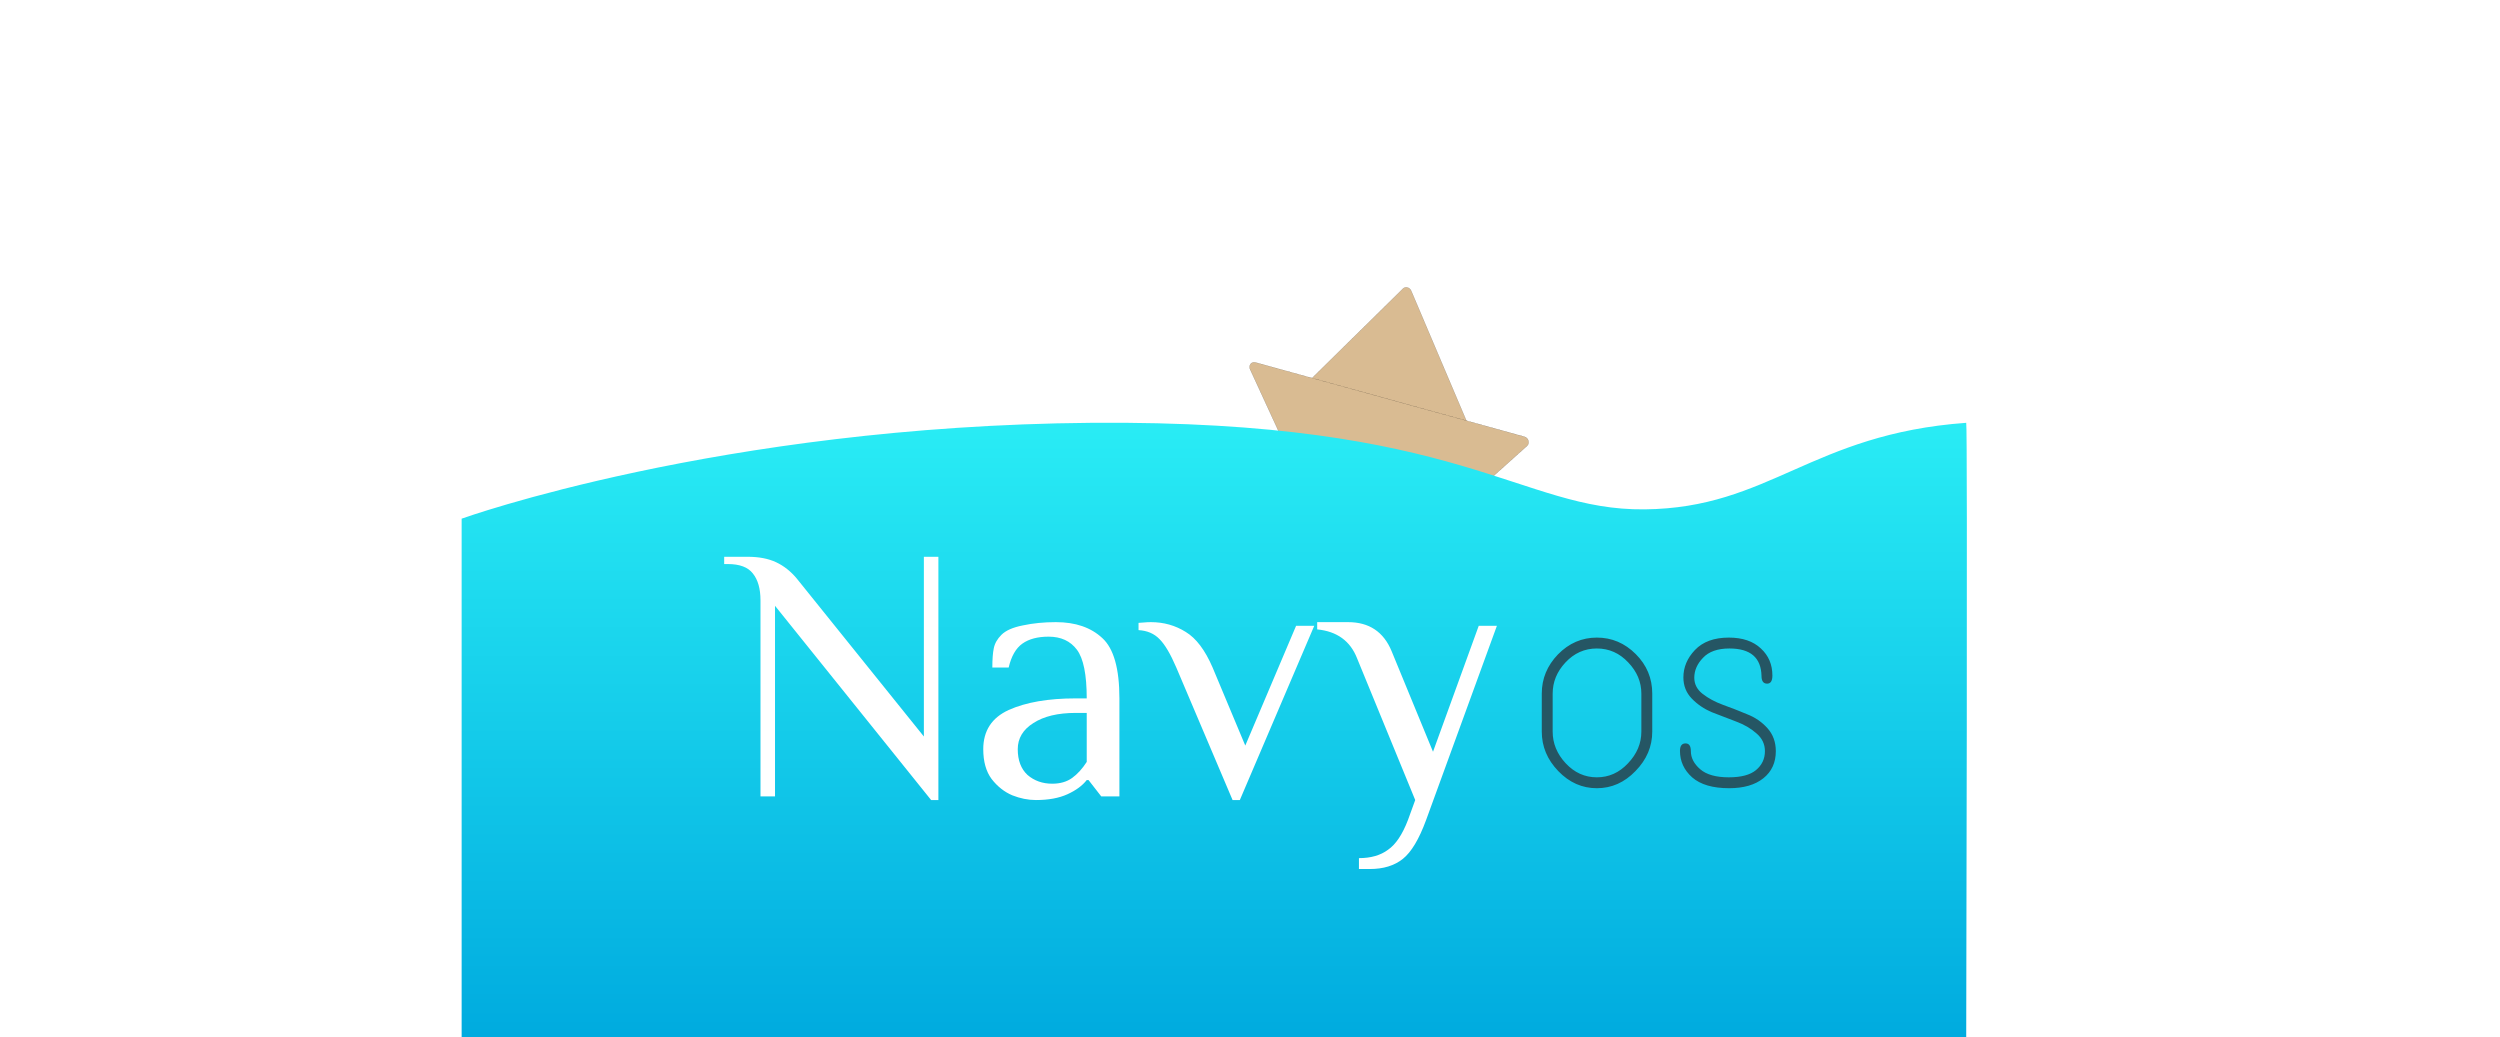 <?xml version="1.0" encoding="UTF-8" standalone="no"?>
<!DOCTYPE svg PUBLIC "-//W3C//DTD SVG 1.1//EN" "http://www.w3.org/Graphics/SVG/1.1/DTD/svg11.dtd">
<svg width="100%" height="100%" viewBox="0 0 241 100" version="1.1" xmlns="http://www.w3.org/2000/svg" xmlns:xlink="http://www.w3.org/1999/xlink" xml:space="preserve" xmlns:serif="http://www.serif.com/" style="fill-rule:evenodd;clip-rule:evenodd;">
    <rect x="0" y="0" width="241" height="100" style="fill:white;"/>
    <g id="Calque2">
        <g transform="matrix(0.923,-0.384,0.384,0.923,-5.296,51.161)">
            <path d="M139.42,32.948L139.537,48.598C139.54,49.014 139.118,49.248 138.803,49.004L125.469,38.68C125.154,38.436 125.204,37.914 125.555,37.773L138.774,32.447C139.082,32.323 139.418,32.583 139.42,32.948Z" style="fill:rgb(217,187,146);fill-rule:nonzero;stroke:black;stroke-width:0.01px;"/>
        </g>
        <g transform="matrix(0.923,-0.384,0.384,0.923,-5.296,51.161)">
            <path d="M122.902,33.556L144.1,50.134C144.42,50.384 144.357,50.919 143.992,51.046L136.927,53.518C136.786,53.568 136.63,53.54 136.506,53.443L122.679,42.63C122.556,42.533 122.479,42.379 122.473,42.215L122.167,33.978C122.151,33.553 122.582,33.306 122.902,33.556Z" style="fill:rgb(217,187,146);fill-rule:nonzero;stroke:black;stroke-width:0.01px;"/>
        </g>
    </g>
    <g id="Calque1">
        <path d="M44.502,50C44.502,50 69.337,41.064 105.193,40.759C141.049,40.455 146.486,49.228 158.536,49.103C170.586,48.978 174.592,41.841 189.543,40.759C189.69,40.749 189.543,100 189.543,100L44.502,100L44.502,50Z" style="fill:url(#_Linear1);stroke:black;stroke-opacity:0;stroke-width:1px;stroke-linecap:round;stroke-linejoin:round;stroke-miterlimit:1.5;"/>
    </g>
    <g id="titre">
        <g transform="matrix(1,0,0,1,11.461,15.774)">
            <path d="M63.25,42.625L63.25,61L61.85,61L61.85,42.1C61.85,40.98 61.605,40.117 61.115,39.51C60.648,38.903 59.843,38.6 58.7,38.6L58.35,38.6L58.35,37.9L60.625,37.9C61.698,37.9 62.608,38.075 63.355,38.425C64.102,38.775 64.767,39.3 65.35,40L77.6,55.225L77.6,37.9L79,37.9L79,61.35L78.3,61.35L63.25,42.625ZM88.4,61.35C87.653,61.35 86.895,61.198 86.125,60.895C85.355,60.568 84.69,60.043 84.13,59.32C83.593,58.597 83.325,57.64 83.325,56.45C83.325,54.677 84.142,53.417 85.775,52.67C87.432,51.923 89.59,51.55 92.25,51.55L93.3,51.55C93.3,49.263 92.985,47.7 92.355,46.86C91.725,46.02 90.815,45.6 89.625,45.6C88.575,45.6 87.735,45.822 87.105,46.265C86.475,46.708 86.032,47.478 85.775,48.575L84.2,48.575C84.2,47.782 84.247,47.163 84.34,46.72C84.433,46.253 84.678,45.822 85.075,45.425C85.495,45.005 86.183,44.702 87.14,44.515C88.12,44.305 89.182,44.2 90.325,44.2C92.215,44.2 93.708,44.713 94.805,45.74C95.902,46.743 96.45,48.68 96.45,51.55L96.45,61L94.7,61L93.475,59.425L93.3,59.425C92.88,59.962 92.262,60.417 91.445,60.79C90.628,61.163 89.613,61.35 88.4,61.35ZM89.975,59.775C90.745,59.775 91.387,59.588 91.9,59.215C92.413,58.842 92.88,58.328 93.3,57.675L93.3,52.95L92.25,52.95C90.523,52.95 89.158,53.277 88.155,53.93C87.152,54.56 86.65,55.4 86.65,56.45C86.65,57.523 86.965,58.352 87.595,58.935C88.248,59.495 89.042,59.775 89.975,59.775ZM101.934,48.575C101.374,47.268 100.837,46.358 100.324,45.845C99.81,45.308 99.134,45.017 98.294,44.97L98.294,44.27C98.41,44.27 98.574,44.258 98.784,44.235C99.017,44.212 99.25,44.2 99.484,44.2C100.72,44.2 101.84,44.515 102.844,45.145C103.847,45.752 104.71,46.895 105.434,48.575L108.584,56.1L113.484,44.55L115.234,44.55L108.059,61.35L107.359,61.35L101.934,48.575ZM119.541,66.95C120.685,66.95 121.618,66.682 122.341,66.145C123.088,65.632 123.73,64.675 124.266,63.275L124.966,61.35L119.366,47.7C118.713,46.02 117.43,45.087 115.516,44.9L115.516,44.2L118.491,44.2C120.521,44.2 121.921,45.133 122.691,47L126.681,56.695L131.091,44.55L132.841,44.55L126.016,63.275C125.34,65.118 124.593,66.367 123.776,67.02C122.96,67.673 121.898,68 120.591,68L119.541,68L119.541,66.95Z" style="fill:white;fill-rule:nonzero;"/>
        </g>
        <g transform="matrix(1,0,0,1,9.127,7.804)">
            <path d="M141.06,55.28C142.12,54.2 143.37,53.66 144.81,53.66C146.25,53.66 147.5,54.19 148.56,55.25C149.62,56.31 150.15,57.58 150.15,59.06L150.15,62.72C150.15,64.16 149.61,65.43 148.53,66.53C147.47,67.63 146.23,68.18 144.81,68.18C143.39,68.18 142.15,67.63 141.09,66.53C140.03,65.43 139.5,64.16 139.5,62.72L139.5,59.06C139.5,57.62 140.02,56.36 141.06,55.28ZM149.1,62.72L149.1,59.06C149.1,57.94 148.68,56.94 147.84,56.06C147,55.16 145.99,54.71 144.81,54.71C143.63,54.71 142.62,55.16 141.78,56.06C140.96,56.94 140.55,57.94 140.55,59.06L140.55,62.72C140.55,63.86 140.97,64.88 141.81,65.78C142.65,66.68 143.65,67.13 144.81,67.13C145.97,67.13 146.97,66.68 147.81,65.78C148.67,64.88 149.1,63.86 149.1,62.72ZM157.592,54.71C156.452,54.71 155.602,55.01 155.042,55.61C154.482,56.19 154.202,56.83 154.202,57.53C154.202,58.15 154.472,58.67 155.012,59.09C155.552,59.51 156.202,59.86 156.962,60.14C157.742,60.42 158.512,60.72 159.272,61.04C160.052,61.34 160.712,61.79 161.252,62.39C161.792,62.99 162.062,63.73 162.062,64.61C162.062,65.71 161.662,66.58 160.862,67.22C160.062,67.86 158.962,68.18 157.562,68.18C155.982,68.18 154.792,67.83 153.992,67.13C153.212,66.43 152.822,65.58 152.822,64.58C152.822,64.1 153.002,63.86 153.362,63.86C153.702,63.86 153.872,64.11 153.872,64.61C153.872,65.25 154.172,65.83 154.772,66.35C155.372,66.87 156.292,67.13 157.532,67.13C158.712,67.13 159.582,66.9 160.142,66.44C160.722,65.96 161.012,65.35 161.012,64.61C161.012,63.93 160.742,63.36 160.202,62.9C159.662,62.42 159.012,62.04 158.252,61.76L155.912,60.86C155.152,60.54 154.502,60.1 153.962,59.54C153.422,58.98 153.152,58.3 153.152,57.5C153.152,56.52 153.522,55.64 154.262,54.86C155.022,54.06 156.112,53.66 157.532,53.66C158.852,53.66 159.882,54.01 160.622,54.71C161.362,55.39 161.732,56.26 161.732,57.32C161.732,57.84 161.562,58.1 161.222,58.1C160.862,58.1 160.682,57.85 160.682,57.35C160.642,55.59 159.612,54.71 157.592,54.71Z" style="fill:rgb(37,86,100);fill-rule:nonzero;"/>
        </g>
    </g>
    <defs>
        <linearGradient id="_Linear1" x1="0" y1="0" x2="1" y2="0" gradientUnits="userSpaceOnUse" gradientTransform="matrix(4.67724e-15,-76.385,31.189,1.90977e-15,117.055,100)"><stop offset="0" style="stop-color:rgb(0,171,223);stop-opacity:1"/><stop offset="1" style="stop-color:rgb(53,255,251);stop-opacity:1"/></linearGradient>
    </defs>
</svg>
